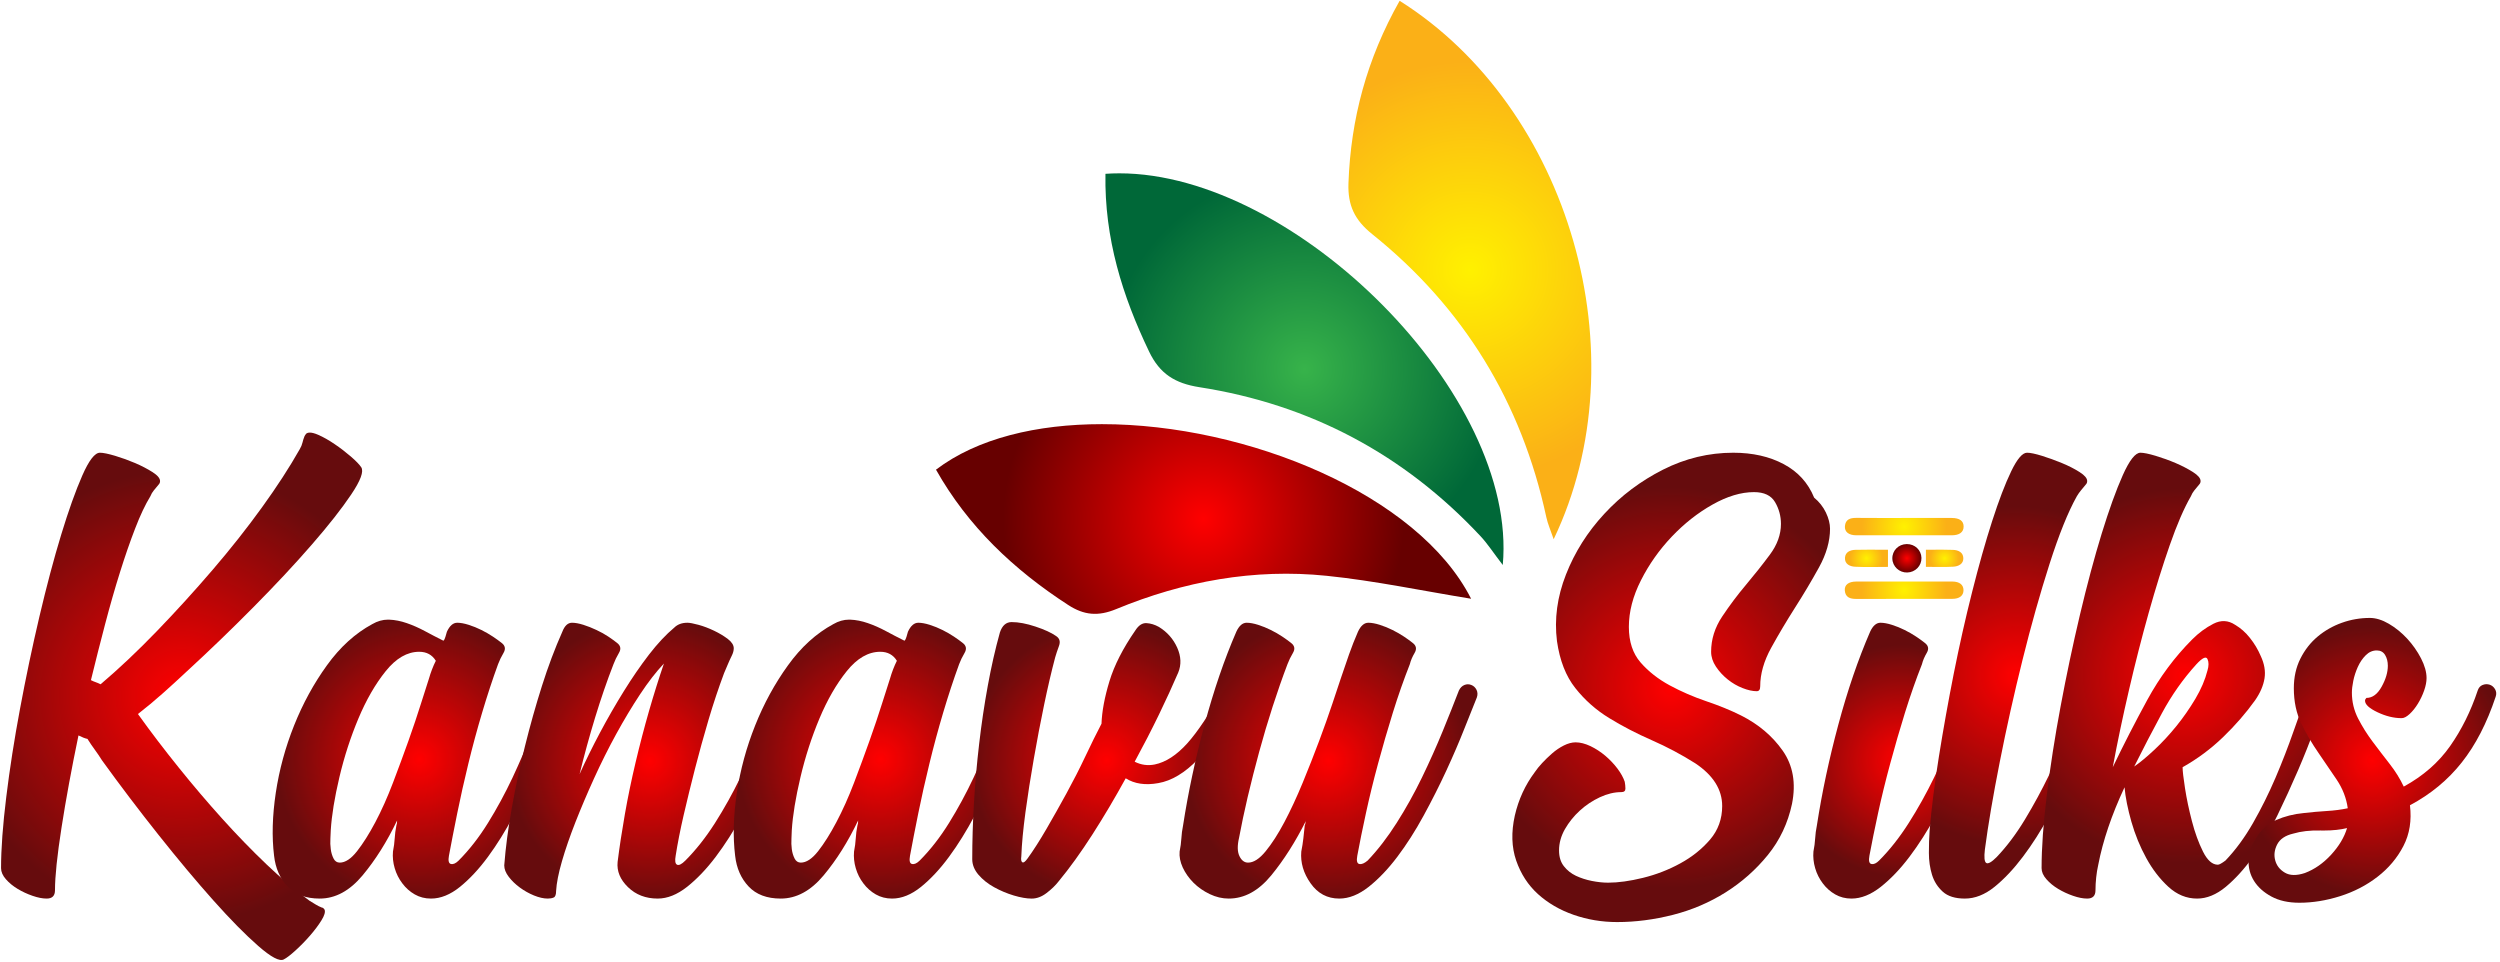 <svg width="156" height="60" viewBox="0 0 156 60" fill="none" xmlns="http://www.w3.org/2000/svg">
<g clip-path="url(#clip0_1662_23554)">
<path d="M19.131 27.041C19.074 27.099 19.031 27.157 19.004 27.214C18.945 27.359 18.902 27.495 18.873 27.624C18.844 27.753 18.787 27.89 18.701 28.035C18.068 29.155 17.284 30.364 16.35 31.657C15.415 32.952 14.387 34.254 13.265 35.561C12.144 36.869 10.986 38.142 9.794 39.377C8.6 40.615 7.427 41.722 6.278 42.699C6.163 42.643 6.062 42.598 5.976 42.57C5.891 42.542 5.789 42.499 5.674 42.441C5.961 41.261 6.257 40.098 6.559 38.947C6.861 37.797 7.169 36.719 7.486 35.712C7.801 34.706 8.117 33.792 8.435 32.973C8.75 32.153 9.066 31.485 9.383 30.968C9.441 30.823 9.513 30.701 9.599 30.6C9.685 30.499 9.786 30.377 9.902 30.234C9.959 30.176 9.987 30.104 9.987 30.018C9.987 29.845 9.83 29.659 9.513 29.457C9.196 29.256 8.837 29.069 8.435 28.896C8.032 28.724 7.615 28.573 7.184 28.443C6.752 28.315 6.436 28.25 6.235 28.25C5.919 28.25 5.551 28.724 5.135 29.673C4.718 30.622 4.279 31.851 3.819 33.361C3.359 34.87 2.907 36.575 2.46 38.472C2.014 40.369 1.612 42.282 1.253 44.209C0.892 46.136 0.606 47.976 0.391 49.731C0.175 51.485 0.066 52.966 0.066 54.174C0.066 54.404 0.167 54.634 0.368 54.864C0.57 55.094 0.814 55.294 1.102 55.467C1.389 55.64 1.698 55.784 2.029 55.898C2.36 56.013 2.654 56.071 2.914 56.071C3.259 56.071 3.431 55.898 3.431 55.554C3.431 54.691 3.567 53.382 3.841 51.629C4.114 49.874 4.466 47.962 4.897 45.891C5.128 46.007 5.315 46.079 5.458 46.108C5.603 46.338 5.753 46.56 5.911 46.775C6.069 46.991 6.22 47.214 6.364 47.444C7.486 48.997 8.657 50.543 9.88 52.081C11.102 53.62 12.245 54.985 13.309 56.179C14.372 57.371 15.307 58.321 16.113 59.026C16.917 59.73 17.45 60.01 17.708 59.867C17.881 59.781 18.126 59.593 18.442 59.306C18.758 59.018 19.061 58.709 19.347 58.379C19.635 58.048 19.872 57.732 20.06 57.429C20.246 57.128 20.311 56.905 20.253 56.762C20.195 56.674 20.138 56.632 20.081 56.632C19.936 56.574 19.808 56.51 19.694 56.438C19.578 56.365 19.448 56.286 19.305 56.2C18.442 55.568 17.55 54.814 16.63 53.936C15.71 53.059 14.79 52.11 13.87 51.09C12.949 50.069 12.043 49.004 11.152 47.896C10.26 46.79 9.411 45.676 8.607 44.554C9.125 44.153 9.635 43.728 10.138 43.282C10.641 42.836 11.137 42.383 11.626 41.923C13.036 40.628 14.431 39.285 15.811 37.89C17.191 36.496 18.406 35.195 19.455 33.986C20.505 32.779 21.325 31.736 21.914 30.858C22.503 29.982 22.712 29.415 22.54 29.155C22.424 28.982 22.208 28.76 21.893 28.487C21.576 28.214 21.238 27.954 20.878 27.711C20.52 27.466 20.174 27.272 19.845 27.128C19.637 27.038 19.466 26.993 19.332 26.993C19.252 26.993 19.185 27.009 19.131 27.041Z" fill="url(#paint0_radial_1662_23554)"/>
<path d="M23.227 38.946C22.163 39.522 21.221 40.377 20.402 41.514C19.582 42.649 18.899 43.899 18.353 45.265C17.806 46.632 17.426 48.033 17.209 49.47C16.994 50.909 16.958 52.218 17.102 53.396C17.188 54.173 17.469 54.813 17.943 55.316C18.418 55.82 19.086 56.071 19.949 56.071C20.926 56.071 21.818 55.589 22.623 54.626C23.427 53.663 24.147 52.52 24.78 51.196C24.78 51.341 24.764 51.441 24.736 51.498C24.679 51.786 24.644 52.059 24.629 52.318C24.614 52.578 24.578 52.85 24.521 53.138C24.492 53.482 24.527 53.827 24.629 54.173C24.729 54.518 24.888 54.835 25.104 55.12C25.319 55.409 25.578 55.639 25.88 55.811C26.182 55.984 26.52 56.071 26.894 56.071C27.498 56.071 28.101 55.826 28.705 55.338C29.309 54.848 29.891 54.224 30.452 53.461C31.013 52.699 31.544 51.843 32.048 50.895C32.55 49.945 33.018 49.004 33.45 48.069C33.881 47.135 34.248 46.265 34.55 45.46C34.852 44.655 35.103 44.009 35.304 43.519C35.363 43.346 35.355 43.188 35.282 43.045C35.212 42.9 35.103 42.8 34.959 42.743C34.815 42.684 34.672 42.684 34.528 42.743C34.385 42.8 34.269 42.915 34.183 43.086C33.896 43.835 33.572 44.684 33.212 45.632C32.853 46.581 32.443 47.545 31.984 48.522C31.523 49.5 31.013 50.442 30.452 51.348C29.891 52.253 29.279 53.037 28.619 53.699C28.446 53.87 28.288 53.943 28.145 53.914C28 53.886 27.956 53.713 28.014 53.396C28.159 52.621 28.331 51.735 28.533 50.743C28.733 49.751 28.964 48.724 29.223 47.66C29.481 46.595 29.769 45.531 30.086 44.466C30.402 43.404 30.732 42.397 31.078 41.449C31.164 41.218 31.279 40.981 31.422 40.737C31.566 40.492 31.523 40.283 31.294 40.111C31.149 39.996 30.969 39.867 30.754 39.723C30.539 39.579 30.301 39.442 30.043 39.313C29.784 39.184 29.517 39.075 29.244 38.989C28.97 38.903 28.733 38.859 28.533 38.859C28.273 38.859 28.058 39.048 27.886 39.422C27.857 39.508 27.828 39.609 27.799 39.723C27.77 39.838 27.727 39.925 27.67 39.982C27.267 39.781 26.879 39.579 26.506 39.377C26.131 39.177 25.757 39.011 25.384 38.883C25.01 38.752 24.644 38.681 24.284 38.666C24.26 38.665 24.236 38.665 24.213 38.665C23.878 38.665 23.549 38.76 23.227 38.946ZM20.812 53.568C20.725 53.396 20.667 53.202 20.64 52.987C20.611 52.77 20.602 52.548 20.617 52.318C20.632 52.088 20.64 51.916 20.64 51.8C20.697 50.88 20.876 49.78 21.178 48.5C21.48 47.221 21.875 45.999 22.365 44.834C22.853 43.67 23.422 42.684 24.068 41.88C24.714 41.075 25.412 40.671 26.159 40.671C26.62 40.671 26.965 40.859 27.196 41.233C27.109 41.404 27.029 41.584 26.958 41.772C26.886 41.959 26.821 42.154 26.764 42.354C26.648 42.699 26.483 43.217 26.268 43.907C26.052 44.597 25.794 45.367 25.492 46.215C25.189 47.063 24.866 47.939 24.521 48.846C24.176 49.751 23.809 50.571 23.422 51.304C23.033 52.037 22.652 52.641 22.278 53.117C21.904 53.591 21.544 53.827 21.2 53.827C21.028 53.827 20.897 53.74 20.812 53.568Z" fill="url(#paint1_radial_1662_23554)"/>
<path d="M42.075 39.162C41.558 39.594 41.033 40.154 40.501 40.843C39.969 41.534 39.445 42.296 38.927 43.131C38.41 43.964 37.913 44.827 37.439 45.719C36.966 46.61 36.54 47.472 36.166 48.307C36.453 47.128 36.778 45.948 37.137 44.769C37.497 43.591 37.877 42.484 38.281 41.449C38.367 41.218 38.481 40.981 38.625 40.736C38.769 40.492 38.726 40.283 38.496 40.111C38.352 39.996 38.172 39.867 37.957 39.722C37.742 39.579 37.497 39.441 37.222 39.313C36.95 39.184 36.677 39.075 36.404 38.989C36.13 38.903 35.893 38.859 35.693 38.859C35.434 38.859 35.233 39.048 35.089 39.421C34.628 40.455 34.203 41.584 33.816 42.807C33.428 44.029 33.076 45.281 32.759 46.559C32.441 47.838 32.17 49.118 31.94 50.398C31.709 51.678 31.551 52.878 31.465 54C31.465 54.231 31.558 54.468 31.745 54.712C31.931 54.956 32.162 55.179 32.435 55.38C32.708 55.582 33.003 55.746 33.319 55.877C33.635 56.005 33.923 56.071 34.182 56.071C34.325 56.071 34.449 56.049 34.549 56.005C34.649 55.963 34.701 55.825 34.701 55.597C34.728 55.107 34.85 54.49 35.066 53.74C35.282 52.993 35.563 52.182 35.907 51.304C36.253 50.427 36.641 49.513 37.072 48.565C37.504 47.616 37.963 46.696 38.452 45.804C38.941 44.913 39.436 44.087 39.941 43.324C40.443 42.563 40.941 41.922 41.429 41.404C41.113 42.325 40.804 43.309 40.501 44.359C40.2 45.409 39.919 46.481 39.661 47.573C39.402 48.666 39.178 49.745 38.992 50.808C38.805 51.872 38.654 52.864 38.539 53.784C38.481 54.359 38.697 54.884 39.187 55.358C39.675 55.833 40.292 56.071 41.04 56.071C41.646 56.071 42.255 55.825 42.875 55.338C43.492 54.848 44.088 54.224 44.664 53.461C45.239 52.699 45.786 51.843 46.303 50.895C46.821 49.945 47.295 49.003 47.727 48.069C48.159 47.134 48.532 46.265 48.849 45.46C49.164 44.655 49.424 44.009 49.624 43.519C49.681 43.346 49.674 43.188 49.603 43.044C49.531 42.9 49.424 42.8 49.279 42.743C49.136 42.684 48.992 42.684 48.849 42.743C48.704 42.8 48.589 42.914 48.503 43.086C48.215 43.835 47.877 44.684 47.489 45.632C47.101 46.581 46.669 47.545 46.196 48.522C45.721 49.5 45.196 50.442 44.621 51.348C44.045 52.253 43.427 53.037 42.766 53.699C42.536 53.93 42.363 54.014 42.249 53.957C42.133 53.901 42.104 53.713 42.162 53.396C42.278 52.649 42.443 51.807 42.658 50.873C42.875 49.939 43.111 48.969 43.37 47.961C43.629 46.956 43.909 45.942 44.211 44.92C44.513 43.899 44.837 42.929 45.181 42.008C45.268 41.807 45.346 41.62 45.419 41.449C45.491 41.275 45.57 41.102 45.656 40.93C45.743 40.758 45.786 40.6 45.786 40.455C45.786 40.255 45.662 40.061 45.419 39.874C45.173 39.687 44.887 39.514 44.556 39.356C44.225 39.198 43.901 39.075 43.586 38.989C43.269 38.903 43.039 38.859 42.896 38.859C42.55 38.859 42.278 38.962 42.075 39.162Z" fill="url(#paint2_radial_1662_23554)"/>
<path d="M51.998 38.946C50.933 39.522 49.99 40.377 49.172 41.514C48.352 42.649 47.668 43.899 47.123 45.265C46.577 46.632 46.196 48.033 45.979 49.47C45.763 50.909 45.728 52.218 45.872 53.396C45.958 54.173 46.239 54.813 46.713 55.316C47.188 55.82 47.856 56.071 48.719 56.071C49.696 56.071 50.587 55.589 51.392 54.626C52.198 53.663 52.917 52.52 53.549 51.196C53.549 51.341 53.534 51.441 53.506 51.498C53.449 51.786 53.413 52.059 53.399 52.318C53.384 52.578 53.348 52.85 53.292 53.138C53.262 53.482 53.298 53.827 53.399 54.173C53.498 54.518 53.657 54.835 53.873 55.12C54.089 55.409 54.348 55.639 54.649 55.811C54.951 55.984 55.289 56.071 55.664 56.071C56.268 56.071 56.87 55.826 57.475 55.338C58.079 54.848 58.661 54.224 59.222 53.461C59.783 52.699 60.314 51.843 60.818 50.895C61.32 49.945 61.789 49.004 62.22 48.069C62.651 47.135 63.018 46.265 63.32 45.46C63.621 44.655 63.873 44.009 64.074 43.519C64.132 43.346 64.124 43.188 64.052 43.045C63.982 42.9 63.873 42.8 63.729 42.743C63.585 42.684 63.442 42.684 63.298 42.743C63.155 42.8 63.039 42.915 62.953 43.086C62.666 43.835 62.341 44.684 61.982 45.632C61.623 46.581 61.213 47.545 60.753 48.522C60.293 49.5 59.783 50.442 59.222 51.348C58.661 52.253 58.049 53.037 57.389 53.699C57.216 53.87 57.057 53.943 56.915 53.914C56.769 53.886 56.727 53.713 56.785 53.396C56.928 52.621 57.101 51.735 57.302 50.743C57.502 49.751 57.734 48.724 57.993 47.66C58.251 46.595 58.538 45.531 58.855 44.466C59.171 43.404 59.502 42.397 59.848 41.449C59.934 41.218 60.047 40.981 60.192 40.737C60.335 40.492 60.293 40.283 60.062 40.111C59.919 39.996 59.739 39.867 59.524 39.723C59.309 39.579 59.071 39.442 58.812 39.313C58.554 39.184 58.287 39.075 58.015 38.989C57.74 38.903 57.502 38.859 57.302 38.859C57.044 38.859 56.828 39.048 56.655 39.422C56.627 39.508 56.598 39.609 56.569 39.723C56.539 39.838 56.497 39.925 56.44 39.982C56.037 39.781 55.648 39.579 55.275 39.377C54.901 39.177 54.527 39.011 54.153 38.883C53.779 38.752 53.413 38.681 53.053 38.666C53.03 38.665 53.006 38.665 52.982 38.665C52.648 38.665 52.319 38.76 51.998 38.946ZM49.581 53.568C49.495 53.396 49.437 53.202 49.408 52.987C49.381 52.77 49.372 52.548 49.387 52.318C49.402 52.088 49.408 51.916 49.408 51.8C49.467 50.88 49.646 49.78 49.948 48.5C50.25 47.221 50.645 45.999 51.134 44.834C51.622 43.67 52.19 42.684 52.837 41.88C53.484 41.075 54.182 40.671 54.929 40.671C55.39 40.671 55.735 40.859 55.965 41.233C55.879 41.404 55.8 41.584 55.728 41.772C55.657 41.959 55.591 42.154 55.534 42.354C55.419 42.699 55.253 43.217 55.038 43.907C54.822 44.597 54.563 45.367 54.261 46.215C53.96 47.063 53.636 47.939 53.292 48.846C52.946 49.751 52.579 50.571 52.19 51.304C51.803 52.037 51.422 52.641 51.048 53.117C50.674 53.591 50.314 53.827 49.969 53.827C49.797 53.827 49.667 53.74 49.581 53.568Z" fill="url(#paint3_radial_1662_23554)"/>
<path d="M62.394 39.464C62.105 40.5 61.854 41.608 61.639 42.786C61.423 43.965 61.243 45.173 61.1 46.409C60.955 47.646 60.848 48.876 60.776 50.097C60.703 51.321 60.668 52.492 60.668 53.614C60.668 53.958 60.798 54.281 61.056 54.584C61.316 54.885 61.639 55.145 62.027 55.359C62.416 55.574 62.824 55.747 63.256 55.878C63.687 56.006 64.061 56.072 64.376 56.072C64.693 56.072 65.003 55.957 65.305 55.725C65.607 55.496 65.859 55.253 66.061 54.993C66.75 54.16 67.455 53.181 68.174 52.06C68.892 50.939 69.582 49.774 70.244 48.566C70.79 48.911 71.466 49.013 72.272 48.867C73.105 48.725 73.932 48.229 74.752 47.381C75.57 46.532 76.441 45.259 77.361 43.562C77.448 43.39 77.461 43.232 77.405 43.087C77.346 42.944 77.253 42.837 77.124 42.765C76.994 42.694 76.85 42.672 76.693 42.7C76.534 42.73 76.412 42.83 76.326 43.001C75.491 44.526 74.743 45.654 74.083 46.388C73.421 47.121 72.746 47.56 72.056 47.703C71.624 47.79 71.207 47.733 70.804 47.531C71.351 46.524 71.855 45.547 72.315 44.598C72.773 43.648 73.177 42.772 73.522 41.967C73.723 41.478 73.701 40.96 73.458 40.414C73.212 39.868 72.832 39.437 72.315 39.12C72.056 38.975 71.797 38.898 71.539 38.883C71.279 38.869 71.049 39.02 70.847 39.336C70.072 40.456 69.532 41.514 69.23 42.507C68.928 43.498 68.762 44.381 68.734 45.159C68.418 45.763 68.081 46.446 67.721 47.208C67.361 47.971 66.972 48.732 66.556 49.493C66.138 50.256 65.723 50.997 65.305 51.715C64.888 52.434 64.493 53.052 64.12 53.569C63.974 53.771 63.868 53.851 63.796 53.806C63.723 53.765 63.701 53.642 63.73 53.44C63.759 52.664 63.846 51.743 63.989 50.68C64.134 49.615 64.306 48.509 64.508 47.359C64.707 46.209 64.924 45.08 65.154 43.972C65.384 42.866 65.614 41.881 65.844 41.017C65.901 40.817 65.98 40.58 66.081 40.305C66.182 40.032 66.118 39.825 65.887 39.68C65.6 39.48 65.176 39.285 64.614 39.098C64.054 38.912 63.558 38.818 63.127 38.818C62.781 38.818 62.538 39.033 62.394 39.464Z" fill="url(#paint4_radial_1662_23554)"/>
<path d="M84.737 39.421C84.536 39.881 84.349 40.355 84.177 40.843C84.005 41.333 83.832 41.835 83.659 42.354C83.544 42.698 83.37 43.217 83.142 43.906C82.911 44.597 82.638 45.367 82.322 46.215C82.004 47.063 81.66 47.939 81.287 48.846C80.913 49.751 80.532 50.57 80.144 51.304C79.756 52.037 79.367 52.641 78.979 53.116C78.591 53.591 78.225 53.827 77.88 53.827C77.649 53.827 77.469 53.691 77.339 53.417C77.21 53.145 77.203 52.763 77.318 52.275C77.462 51.498 77.641 50.65 77.856 49.73C78.074 48.81 78.311 47.874 78.57 46.927C78.828 45.977 79.108 45.036 79.41 44.1C79.712 43.166 80.02 42.282 80.337 41.449C80.424 41.218 80.538 40.981 80.683 40.736C80.826 40.492 80.784 40.283 80.553 40.111C80.409 39.996 80.23 39.867 80.014 39.722C79.799 39.579 79.561 39.441 79.302 39.313C79.043 39.184 78.777 39.075 78.505 38.989C78.231 38.903 77.993 38.859 77.792 38.859C77.534 38.859 77.318 39.048 77.146 39.421C76.397 41.146 75.736 43.081 75.161 45.223C74.587 47.364 74.14 49.457 73.825 51.498C73.767 51.785 73.731 52.059 73.717 52.318C73.702 52.578 73.666 52.85 73.608 53.138C73.58 53.454 73.644 53.784 73.802 54.13C73.962 54.475 74.184 54.791 74.47 55.079C74.758 55.367 75.096 55.604 75.486 55.791C75.874 55.977 76.269 56.071 76.672 56.071C77.649 56.071 78.532 55.589 79.324 54.626C80.115 53.662 80.84 52.52 81.503 51.196C81.475 51.255 81.46 51.304 81.46 51.348C81.46 51.39 81.445 51.441 81.417 51.498C81.387 51.785 81.358 52.059 81.329 52.318C81.3 52.578 81.258 52.85 81.2 53.138C81.143 53.827 81.336 54.49 81.783 55.12C82.228 55.755 82.826 56.071 83.572 56.071C84.177 56.071 84.788 55.825 85.408 55.338C86.025 54.848 86.621 54.224 87.196 53.461C87.771 52.699 88.318 51.843 88.834 50.895C89.353 49.945 89.827 49.003 90.259 48.069C90.691 47.134 91.063 46.265 91.38 45.46C91.697 44.655 91.956 44.009 92.156 43.519C92.214 43.346 92.206 43.188 92.135 43.044C92.062 42.9 91.956 42.8 91.812 42.743C91.668 42.684 91.524 42.684 91.38 42.743C91.236 42.8 91.121 42.914 91.036 43.086C90.748 43.835 90.41 44.684 90.022 45.632C89.633 46.581 89.201 47.545 88.728 48.522C88.253 49.5 87.729 50.442 87.153 51.348C86.577 52.253 85.974 53.037 85.341 53.699C85.14 53.87 84.968 53.943 84.824 53.914C84.679 53.886 84.636 53.713 84.695 53.396C84.838 52.62 85.018 51.735 85.234 50.743C85.449 49.751 85.7 48.724 85.988 47.66C86.275 46.595 86.585 45.531 86.915 44.466C87.245 43.404 87.599 42.397 87.973 41.449C88.029 41.218 88.131 40.981 88.275 40.736C88.418 40.492 88.375 40.283 88.144 40.111C88.001 39.996 87.822 39.867 87.606 39.722C87.39 39.579 87.153 39.441 86.894 39.313C86.636 39.184 86.37 39.075 86.097 38.989C85.823 38.903 85.585 38.859 85.385 38.859C85.126 38.859 84.91 39.048 84.737 39.421Z" fill="url(#paint5_radial_1662_23554)"/>
<path d="M103.777 29.304C102.382 30.009 101.159 30.927 100.111 32.061C99.06 33.194 98.262 34.458 97.717 35.85C97.169 37.243 96.982 38.628 97.155 40.006C97.328 41.212 97.708 42.188 98.298 42.934C98.887 43.681 99.592 44.306 100.412 44.807C101.231 45.311 102.116 45.77 103.065 46.186C104.014 46.603 104.92 47.083 105.782 47.628C106.904 48.375 107.464 49.264 107.464 50.298C107.464 51.102 107.212 51.799 106.71 52.388C106.206 52.976 105.588 53.472 104.854 53.873C104.122 54.274 103.346 54.575 102.525 54.777C101.707 54.978 100.979 55.079 100.347 55.079C100.03 55.079 99.692 55.042 99.335 54.972C98.974 54.9 98.644 54.793 98.34 54.651C98.039 54.507 97.787 54.308 97.587 54.052C97.385 53.795 97.284 53.467 97.284 53.066C97.284 52.611 97.407 52.168 97.651 51.739C97.896 51.312 98.206 50.926 98.579 50.584C98.952 50.242 99.37 49.964 99.83 49.749C100.289 49.535 100.735 49.428 101.167 49.428C101.339 49.428 101.426 49.357 101.426 49.212C101.426 49.069 101.41 48.926 101.383 48.78C101.296 48.522 101.145 48.249 100.93 47.961C100.714 47.674 100.462 47.409 100.175 47.163C99.887 46.92 99.577 46.718 99.248 46.559C98.916 46.403 98.608 46.322 98.319 46.322C98.09 46.322 97.845 46.387 97.587 46.516C97.328 46.646 97.083 46.811 96.853 47.012C96.623 47.214 96.414 47.415 96.228 47.616C96.041 47.818 95.89 48.004 95.775 48.177C95.172 48.982 94.754 49.888 94.524 50.895C94.294 51.93 94.323 52.864 94.61 53.699C94.899 54.532 95.351 55.23 95.969 55.791C96.588 56.35 97.328 56.783 98.191 57.084C99.053 57.385 99.96 57.537 100.908 57.537C102.059 57.537 103.222 57.385 104.402 57.084C105.581 56.783 106.673 56.315 107.68 55.683C108.686 55.05 109.564 54.274 110.311 53.354C111.059 52.433 111.563 51.369 111.821 50.162C112.079 48.866 111.885 47.761 111.239 46.84C110.592 45.919 109.721 45.187 108.629 44.639C107.997 44.323 107.277 44.029 106.472 43.757C105.666 43.483 104.905 43.152 104.186 42.764C103.467 42.374 102.863 41.901 102.374 41.34C101.886 40.78 101.641 40.04 101.641 39.119C101.641 38.17 101.893 37.2 102.397 36.208C102.898 35.216 103.539 34.309 104.315 33.49C105.093 32.672 105.941 32.002 106.861 31.485C107.781 30.967 108.643 30.708 109.449 30.708C110.081 30.708 110.52 30.917 110.764 31.334C111.008 31.75 111.131 32.203 111.131 32.692C111.131 33.354 110.9 33.994 110.44 34.611C109.981 35.23 109.484 35.856 108.953 36.488C108.42 37.12 107.924 37.782 107.464 38.472C107.004 39.162 106.774 39.896 106.774 40.671C106.774 40.989 106.874 41.297 107.076 41.6C107.277 41.901 107.522 42.168 107.81 42.397C108.097 42.628 108.405 42.807 108.737 42.936C109.067 43.066 109.363 43.131 109.621 43.131C109.764 43.131 109.837 43.03 109.837 42.829C109.837 42.051 110.066 41.247 110.527 40.413C110.987 39.579 111.483 38.747 112.014 37.911C112.547 37.077 113.043 36.244 113.503 35.41C113.963 34.576 114.194 33.77 114.194 32.995C114.194 32.679 114.107 32.34 113.935 31.98C113.762 31.622 113.518 31.312 113.202 31.052C112.828 30.133 112.194 29.435 111.303 28.962C110.411 28.486 109.363 28.25 108.154 28.25C106.631 28.25 105.17 28.601 103.777 29.304Z" fill="url(#paint6_radial_1662_23554)"/>
<path d="M116.695 39.421C115.947 41.146 115.285 43.081 114.711 45.223C114.135 47.364 113.69 49.457 113.375 51.498C113.316 51.785 113.281 52.059 113.266 52.318C113.251 52.578 113.215 52.85 113.158 53.138C113.129 53.482 113.165 53.827 113.266 54.173C113.366 54.518 113.525 54.835 113.74 55.12C113.956 55.409 114.215 55.639 114.517 55.811C114.819 55.984 115.157 56.071 115.531 56.071C116.134 56.071 116.745 55.825 117.363 55.338C117.981 54.848 118.578 54.224 119.153 53.461C119.729 52.699 120.275 51.843 120.792 50.895C121.31 49.945 121.785 49.003 122.216 48.069C122.647 47.134 123.02 46.265 123.338 45.46C123.654 44.655 123.912 44.009 124.113 43.519C124.171 43.346 124.164 43.188 124.092 43.044C124.021 42.9 123.912 42.8 123.769 42.743C123.625 42.684 123.481 42.684 123.338 42.743C123.193 42.8 123.079 42.914 122.992 43.086C122.704 43.835 122.367 44.684 121.979 45.632C121.59 46.581 121.159 47.545 120.685 48.522C120.21 49.5 119.685 50.442 119.11 51.348C118.535 52.253 117.917 53.037 117.256 53.699C117.084 53.87 116.925 53.943 116.78 53.914C116.636 53.886 116.594 53.713 116.652 53.396C116.796 52.62 116.976 51.735 117.191 50.743C117.406 49.751 117.657 48.724 117.946 47.66C118.233 46.595 118.542 45.531 118.872 44.466C119.203 43.404 119.555 42.397 119.93 41.449C119.986 41.218 120.088 40.981 120.232 40.736C120.375 40.492 120.333 40.283 120.102 40.111C119.958 39.996 119.779 39.867 119.563 39.722C119.348 39.579 119.11 39.441 118.852 39.313C118.593 39.184 118.327 39.075 118.053 38.989C117.78 38.903 117.543 38.859 117.341 38.859C117.084 38.859 116.867 39.048 116.695 39.421Z" fill="url(#paint7_radial_1662_23554)"/>
<path d="M125.496 29.415C125.122 30.19 124.727 31.225 124.31 32.519C123.893 33.813 123.476 35.288 123.06 36.941C122.642 38.594 122.262 40.291 121.915 42.031C121.571 43.772 121.261 45.496 120.988 47.207C120.715 48.917 120.521 50.464 120.407 51.843C120.377 52.275 120.363 52.736 120.363 53.225C120.363 53.713 120.429 54.166 120.557 54.583C120.686 55.001 120.909 55.352 121.226 55.639C121.542 55.927 122.002 56.071 122.606 56.071C123.239 56.071 123.857 55.826 124.461 55.338C125.065 54.848 125.655 54.224 126.229 53.461C126.804 52.7 127.35 51.843 127.868 50.895C128.385 49.945 128.86 49.004 129.292 48.069C129.722 47.135 130.096 46.266 130.413 45.46C130.729 44.655 130.989 44.009 131.19 43.519C131.276 43.346 131.276 43.188 131.19 43.045C131.103 42.9 130.989 42.8 130.845 42.743C130.699 42.684 130.557 42.684 130.413 42.743C130.27 42.8 130.155 42.915 130.068 43.087C129.81 43.807 129.493 44.626 129.119 45.546C128.746 46.467 128.328 47.4 127.868 48.349C127.408 49.299 126.905 50.226 126.359 51.131C125.811 52.037 125.222 52.821 124.59 53.483C124.274 53.8 124.057 53.921 123.943 53.85C123.827 53.777 123.799 53.497 123.857 53.008C124.057 51.484 124.367 49.665 124.784 47.551C125.2 45.438 125.675 43.31 126.208 41.168C126.739 39.025 127.301 37.035 127.89 35.194C128.479 33.354 129.047 31.945 129.594 30.967C129.681 30.823 129.766 30.701 129.852 30.6C129.939 30.499 130.039 30.376 130.155 30.234C130.212 30.176 130.24 30.104 130.24 30.017C130.24 29.844 130.082 29.658 129.766 29.457C129.449 29.256 129.083 29.068 128.666 28.896C128.25 28.724 127.832 28.573 127.415 28.443C126.999 28.314 126.689 28.25 126.488 28.25C126.2 28.25 125.869 28.637 125.496 29.415Z" fill="url(#paint8_radial_1662_23554)"/>
<path d="M132.462 29.651C132.045 30.585 131.607 31.801 131.146 33.296C130.687 34.792 130.235 36.48 129.788 38.364C129.343 40.248 128.94 42.154 128.581 44.078C128.22 46.006 127.934 47.853 127.718 49.622C127.502 51.391 127.395 52.908 127.395 54.173C127.395 54.404 127.494 54.633 127.697 54.864C127.897 55.093 128.142 55.294 128.43 55.467C128.717 55.639 129.026 55.784 129.357 55.898C129.688 56.013 129.982 56.071 130.241 56.071C130.587 56.071 130.758 55.898 130.758 55.553C130.758 55.294 130.773 55.029 130.802 54.754C130.83 54.482 130.873 54.217 130.932 53.958C131.219 52.462 131.765 50.852 132.571 49.126C132.628 49.759 132.772 50.478 133.001 51.283C133.232 52.088 133.541 52.843 133.93 53.548C134.316 54.253 134.776 54.848 135.309 55.338C135.842 55.826 136.438 56.071 137.099 56.071C137.703 56.071 138.3 55.826 138.89 55.338C139.478 54.848 140.046 54.224 140.593 53.461C141.139 52.7 141.642 51.843 142.103 50.895C142.562 49.945 142.995 49.004 143.397 48.069C143.799 47.135 144.144 46.266 144.432 45.46C144.72 44.655 144.964 44.009 145.166 43.519C145.252 43.346 145.252 43.188 145.166 43.045C145.079 42.9 144.964 42.8 144.82 42.743C144.677 42.684 144.532 42.684 144.39 42.743C144.245 42.8 144.13 42.915 144.044 43.087C143.756 43.836 143.447 44.684 143.117 45.632C142.786 46.581 142.412 47.546 141.996 48.522C141.578 49.5 141.11 50.442 140.593 51.348C140.077 52.253 139.5 53.037 138.868 53.699C138.638 53.87 138.48 53.958 138.394 53.958C138.049 53.958 137.739 53.684 137.466 53.138C137.192 52.59 136.962 51.959 136.776 51.239C136.589 50.521 136.445 49.838 136.345 49.19C136.244 48.543 136.194 48.105 136.194 47.874C137.113 47.358 137.955 46.733 138.717 45.999C139.478 45.265 140.147 44.497 140.723 43.691C141.04 43.231 141.233 42.779 141.306 42.332C141.377 41.886 141.298 41.42 141.068 40.93C140.896 40.528 140.672 40.154 140.399 39.81C140.126 39.463 139.817 39.191 139.472 38.989C139.041 38.702 138.588 38.681 138.114 38.924C137.638 39.169 137.199 39.492 136.797 39.896C135.705 40.989 134.77 42.246 133.993 43.67C133.218 45.092 132.498 46.495 131.837 47.874C132.124 46.322 132.462 44.713 132.851 43.045C133.238 41.377 133.648 39.773 134.08 38.234C134.511 36.697 134.95 35.288 135.396 34.008C135.842 32.729 136.28 31.715 136.712 30.967C136.769 30.823 136.842 30.701 136.927 30.6C137.013 30.499 137.113 30.376 137.229 30.234C137.286 30.176 137.316 30.104 137.316 30.017C137.316 29.844 137.158 29.658 136.842 29.457C136.524 29.256 136.165 29.068 135.763 28.896C135.36 28.724 134.942 28.573 134.511 28.443C134.08 28.314 133.763 28.25 133.563 28.25C133.247 28.25 132.879 28.717 132.462 29.651ZM134.9 44.511C135.504 43.389 136.222 42.368 137.056 41.449C137.43 41.045 137.66 40.938 137.747 41.124C137.833 41.311 137.833 41.55 137.747 41.836C137.602 42.412 137.35 43 136.992 43.605C136.631 44.209 136.237 44.776 135.806 45.308C135.375 45.841 134.921 46.33 134.447 46.775C133.972 47.221 133.548 47.573 133.174 47.832C133.72 46.74 134.295 45.632 134.9 44.511Z" fill="url(#paint9_radial_1662_23554)"/>
<path d="M146.133 38.861C145.572 39.061 145.069 39.348 144.624 39.72C144.177 40.094 143.818 40.552 143.545 41.098C143.271 41.643 143.135 42.26 143.135 42.948C143.135 43.78 143.292 44.519 143.609 45.165C143.925 45.81 144.278 46.413 144.666 46.971C145.054 47.531 145.435 48.091 145.809 48.65C146.184 49.21 146.414 49.804 146.5 50.435C146.097 50.521 145.659 50.58 145.185 50.607C144.709 50.636 144.228 50.68 143.739 50.736C143.135 50.793 142.567 50.938 142.036 51.167C141.503 51.397 141.08 51.785 140.763 52.328C140.476 52.758 140.325 53.211 140.31 53.685C140.296 54.157 140.411 54.588 140.654 54.975C140.9 55.363 141.259 55.686 141.734 55.943C142.208 56.2 142.79 56.331 143.48 56.331C144.313 56.331 145.162 56.193 146.026 55.92C146.888 55.647 147.665 55.246 148.354 54.713C149.045 54.181 149.584 53.541 149.972 52.793C150.36 52.046 150.496 51.197 150.381 50.248C151.675 49.558 152.754 48.667 153.616 47.574C154.48 46.482 155.184 45.116 155.729 43.477C155.79 43.304 155.774 43.146 155.689 43.001C155.602 42.858 155.487 42.765 155.342 42.721C155.198 42.678 155.054 42.685 154.911 42.744C154.766 42.801 154.666 42.916 154.609 43.087C154.177 44.381 153.601 45.541 152.884 46.56C152.166 47.581 151.201 48.423 149.994 49.084C149.763 48.595 149.47 48.121 149.109 47.661C148.75 47.2 148.397 46.741 148.052 46.279C147.708 45.821 147.405 45.338 147.146 44.835C146.888 44.331 146.758 43.793 146.758 43.218C146.758 43.017 146.786 42.772 146.845 42.485C146.903 42.197 146.997 41.909 147.125 41.621C147.255 41.334 147.42 41.089 147.621 40.889C147.821 40.688 148.052 40.587 148.311 40.587C148.541 40.587 148.713 40.682 148.829 40.869C148.944 41.059 149.001 41.283 149.001 41.545C149.001 41.952 148.872 42.388 148.613 42.853C148.354 43.318 148.038 43.55 147.665 43.55C147.606 43.607 147.578 43.666 147.578 43.724C147.578 43.957 147.836 44.197 148.354 44.443C148.872 44.69 149.375 44.813 149.865 44.813C150.008 44.813 150.173 44.727 150.36 44.554C150.548 44.381 150.72 44.166 150.878 43.907C151.036 43.648 151.166 43.376 151.267 43.087C151.367 42.801 151.417 42.543 151.417 42.312C151.417 41.938 151.302 41.529 151.072 41.082C150.842 40.636 150.554 40.227 150.209 39.852C149.865 39.48 149.483 39.17 149.066 38.925C148.65 38.682 148.255 38.559 147.88 38.559C147.277 38.559 146.694 38.66 146.133 38.861ZM146.456 51.672C146.284 52.248 145.953 52.8 145.464 53.333C144.975 53.866 144.429 54.247 143.825 54.476C143.308 54.647 142.891 54.641 142.575 54.454C142.257 54.267 142.057 54.008 141.971 53.678C141.884 53.348 141.927 53.016 142.1 52.685C142.273 52.355 142.603 52.133 143.093 52.018C143.581 51.873 144.149 51.808 144.796 51.823C144.868 51.824 144.939 51.825 145.009 51.825C145.565 51.825 146.048 51.774 146.456 51.672Z" fill="url(#paint10_radial_1662_23554)"/>
<path d="M115.782 34.309C115.457 34.317 115.148 34.443 115.126 34.807C115.105 35.211 115.443 35.35 115.772 35.365C116.442 35.398 117.116 35.374 117.809 35.374V34.304C117.404 34.304 117.003 34.3 116.604 34.3C116.329 34.3 116.055 34.301 115.782 34.309Z" fill="url(#paint11_radial_1662_23554)"/>
<path d="M118.782 36.287C117.799 36.287 116.813 36.286 115.83 36.288C115.348 36.291 115.086 36.493 115.116 36.85C115.15 37.271 115.442 37.374 115.827 37.373C116.958 37.369 118.09 37.369 119.221 37.37C120.088 37.37 120.956 37.37 121.824 37.368C122.273 37.368 122.521 37.17 122.523 36.83C122.523 36.491 122.277 36.291 121.827 36.288C121.406 36.286 120.984 36.286 120.562 36.286C119.969 36.286 119.376 36.287 118.782 36.287Z" fill="url(#paint12_radial_1662_23554)"/>
<path d="M115.123 32.834C115.095 33.19 115.359 33.401 115.837 33.402C117.821 33.405 119.803 33.405 121.785 33.402C122.274 33.402 122.53 33.205 122.53 32.855C122.53 32.505 122.279 32.322 121.785 32.321C120.801 32.318 119.817 32.321 118.834 32.321C117.835 32.321 116.835 32.326 115.835 32.316C115.83 32.316 115.826 32.316 115.822 32.316C115.444 32.316 115.156 32.413 115.123 32.834Z" fill="url(#paint13_radial_1662_23554)"/>
<path d="M118.969 33.951C118.462 33.96 118.072 34.359 118.082 34.855C118.092 35.345 118.512 35.739 119.012 35.724C119.515 35.712 119.91 35.305 119.899 34.814C119.887 34.326 119.491 33.95 118.99 33.95C118.983 33.95 118.976 33.95 118.969 33.951Z" fill="url(#paint14_radial_1662_23554)"/>
<path d="M120.176 34.305V35.371C120.732 35.371 121.311 35.395 121.887 35.361C122.2 35.341 122.524 35.198 122.512 34.825C122.501 34.461 122.193 34.324 121.869 34.312C121.633 34.302 121.398 34.299 121.164 34.299C120.833 34.299 120.504 34.305 120.176 34.305Z" fill="url(#paint15_radial_1662_23554)"/>
<path d="M84.144 11.434C84.095 12.815 84.527 13.729 85.629 14.613C91.335 19.195 94.948 25.106 96.49 32.272C96.58 32.694 96.762 33.096 96.949 33.647C102.439 22.177 97.933 6.716 87.337 0.051C85.289 3.674 84.288 7.418 84.144 11.434Z" fill="url(#paint16_radial_1662_23554)"/>
<path d="M58.406 29.307C60.404 32.851 63.257 35.548 66.654 37.75C67.647 38.394 68.526 38.472 69.651 38.007C73.852 36.274 78.251 35.464 82.784 35.93C85.781 36.236 88.746 36.866 91.797 37.362C88.497 30.856 77.805 26.466 68.756 26.467C64.708 26.467 60.987 27.346 58.406 29.307Z" fill="url(#paint17_radial_1662_23554)"/>
<path d="M68.98 10.846C68.911 14.875 70.037 18.46 71.705 21.941C72.368 23.324 73.317 23.922 74.845 24.161C81.744 25.236 87.612 28.35 92.39 33.464C92.823 33.928 93.171 34.472 93.773 35.256C94.738 24.633 80.827 10.815 69.849 10.816C69.557 10.816 69.267 10.826 68.98 10.846Z" fill="url(#paint18_radial_1662_23554)"/>
</g>
<defs>
<radialGradient id="paint0_radial_1662_23554" cx="0" cy="0" r="1" gradientUnits="userSpaceOnUse" gradientTransform="translate(11.332 43.448) scale(14.101)">
<stop stop-color="#FF0000"/>
<stop offset="1" stop-color="#660C0D"/>
</radialGradient>
<radialGradient id="paint1_radial_1662_23554" cx="0" cy="0" r="1" gradientUnits="userSpaceOnUse" gradientTransform="translate(26.179 47.368) scale(8.936)">
<stop stop-color="#FF0000"/>
<stop offset="1" stop-color="#660C0D"/>
</radialGradient>
<radialGradient id="paint2_radial_1662_23554" cx="0" cy="0" r="1" gradientUnits="userSpaceOnUse" gradientTransform="translate(40.564 47.465) scale(8.856 8.856)">
<stop stop-color="#FF0000"/>
<stop offset="1" stop-color="#660C0D"/>
</radialGradient>
<radialGradient id="paint3_radial_1662_23554" cx="0" cy="0" r="1" gradientUnits="userSpaceOnUse" gradientTransform="translate(54.949 47.368) scale(8.936)">
<stop stop-color="#FF0000"/>
<stop offset="1" stop-color="#660C0D"/>
</radialGradient>
<radialGradient id="paint4_radial_1662_23554" cx="0" cy="0" r="1" gradientUnits="userSpaceOnUse" gradientTransform="translate(69.053 47.445) scale(8.507 8.507)">
<stop stop-color="#FF0000"/>
<stop offset="1" stop-color="#660C0D"/>
</radialGradient>
<radialGradient id="paint5_radial_1662_23554" cx="0" cy="0" r="1" gradientUnits="userSpaceOnUse" gradientTransform="translate(82.898 47.465) scale(8.958)">
<stop stop-color="#FF0000"/>
<stop offset="1" stop-color="#660C0D"/>
</radialGradient>
<radialGradient id="paint6_radial_1662_23554" cx="0" cy="0" r="1" gradientUnits="userSpaceOnUse" gradientTransform="translate(104.283 42.893) scale(12.504)">
<stop stop-color="#FF0000"/>
<stop offset="1" stop-color="#660C0D"/>
</radialGradient>
<radialGradient id="paint7_radial_1662_23554" cx="0" cy="0" r="1" gradientUnits="userSpaceOnUse" gradientTransform="translate(118.65 47.465) scale(7.222)">
<stop stop-color="#FF0000"/>
<stop offset="1" stop-color="#660C0D"/>
</radialGradient>
<radialGradient id="paint8_radial_1662_23554" cx="0" cy="0" r="1" gradientUnits="userSpaceOnUse" gradientTransform="translate(125.809 42.16) scale(10.563)">
<stop stop-color="#FF0000"/>
<stop offset="1" stop-color="#660C0D"/>
</radialGradient>
<radialGradient id="paint9_radial_1662_23554" cx="0" cy="0" r="1" gradientUnits="userSpaceOnUse" gradientTransform="translate(136.312 42.16) scale(11.684 11.684)">
<stop stop-color="#FF0000"/>
<stop offset="1" stop-color="#660C0D"/>
</radialGradient>
<radialGradient id="paint10_radial_1662_23554" cx="0" cy="0" r="1" gradientUnits="userSpaceOnUse" gradientTransform="translate(148.037 47.445) scale(8.327)">
<stop stop-color="#FF0000"/>
<stop offset="1" stop-color="#660C0D"/>
</radialGradient>
<radialGradient id="paint11_radial_1662_23554" cx="0" cy="0" r="1" gradientUnits="userSpaceOnUse" gradientTransform="translate(116.467 34.841) scale(1.023 1.023)">
<stop stop-color="#FFF100"/>
<stop offset="1" stop-color="#FBB017"/>
</radialGradient>
<radialGradient id="paint12_radial_1662_23554" cx="0" cy="0" r="1" gradientUnits="userSpaceOnUse" gradientTransform="translate(118.818 36.829) scale(2.648 2.648)">
<stop stop-color="#FFF100"/>
<stop offset="1" stop-color="#FBB017"/>
</radialGradient>
<radialGradient id="paint13_radial_1662_23554" cx="0" cy="0" r="1" gradientUnits="userSpaceOnUse" gradientTransform="translate(118.826 32.86) scale(2.648 2.648)">
<stop stop-color="#FFF100"/>
<stop offset="1" stop-color="#FBB017"/>
</radialGradient>
<radialGradient id="paint14_radial_1662_23554" cx="0" cy="0" r="1" gradientUnits="userSpaceOnUse" gradientTransform="translate(118.991 34.838) scale(0.898 0.898)">
<stop stop-color="#FF0000"/>
<stop offset="1" stop-color="#670000"/>
</radialGradient>
<radialGradient id="paint15_radial_1662_23554" cx="0" cy="0" r="1" gradientUnits="userSpaceOnUse" gradientTransform="translate(121.344 34.839) scale(0.91 0.91)">
<stop stop-color="#FFF100"/>
<stop offset="1" stop-color="#FBB017"/>
</radialGradient>
<radialGradient id="paint16_radial_1662_23554" cx="0" cy="0" r="1" gradientUnits="userSpaceOnUse" gradientTransform="translate(91.72 16.849) scale(13.031 13.031)">
<stop stop-color="#FFF100"/>
<stop offset="1" stop-color="#FBB017"/>
</radialGradient>
<radialGradient id="paint17_radial_1662_23554" cx="0" cy="0" r="1" gradientUnits="userSpaceOnUse" gradientTransform="translate(75.102 32.385) scale(12.525 12.525)">
<stop stop-color="#FF0000"/>
<stop offset="1" stop-color="#670000"/>
</radialGradient>
<radialGradient id="paint18_radial_1662_23554" cx="0" cy="0" r="1" gradientUnits="userSpaceOnUse" gradientTransform="translate(81.398 23.036) scale(12.321 12.321)">
<stop stop-color="#37B34A"/>
<stop offset="1" stop-color="#006838"/>
</radialGradient>
<clipPath id="clip0_1662_23554">
<rect width="155.907" height="60" fill="white"/>
</clipPath>
</defs>
</svg>
